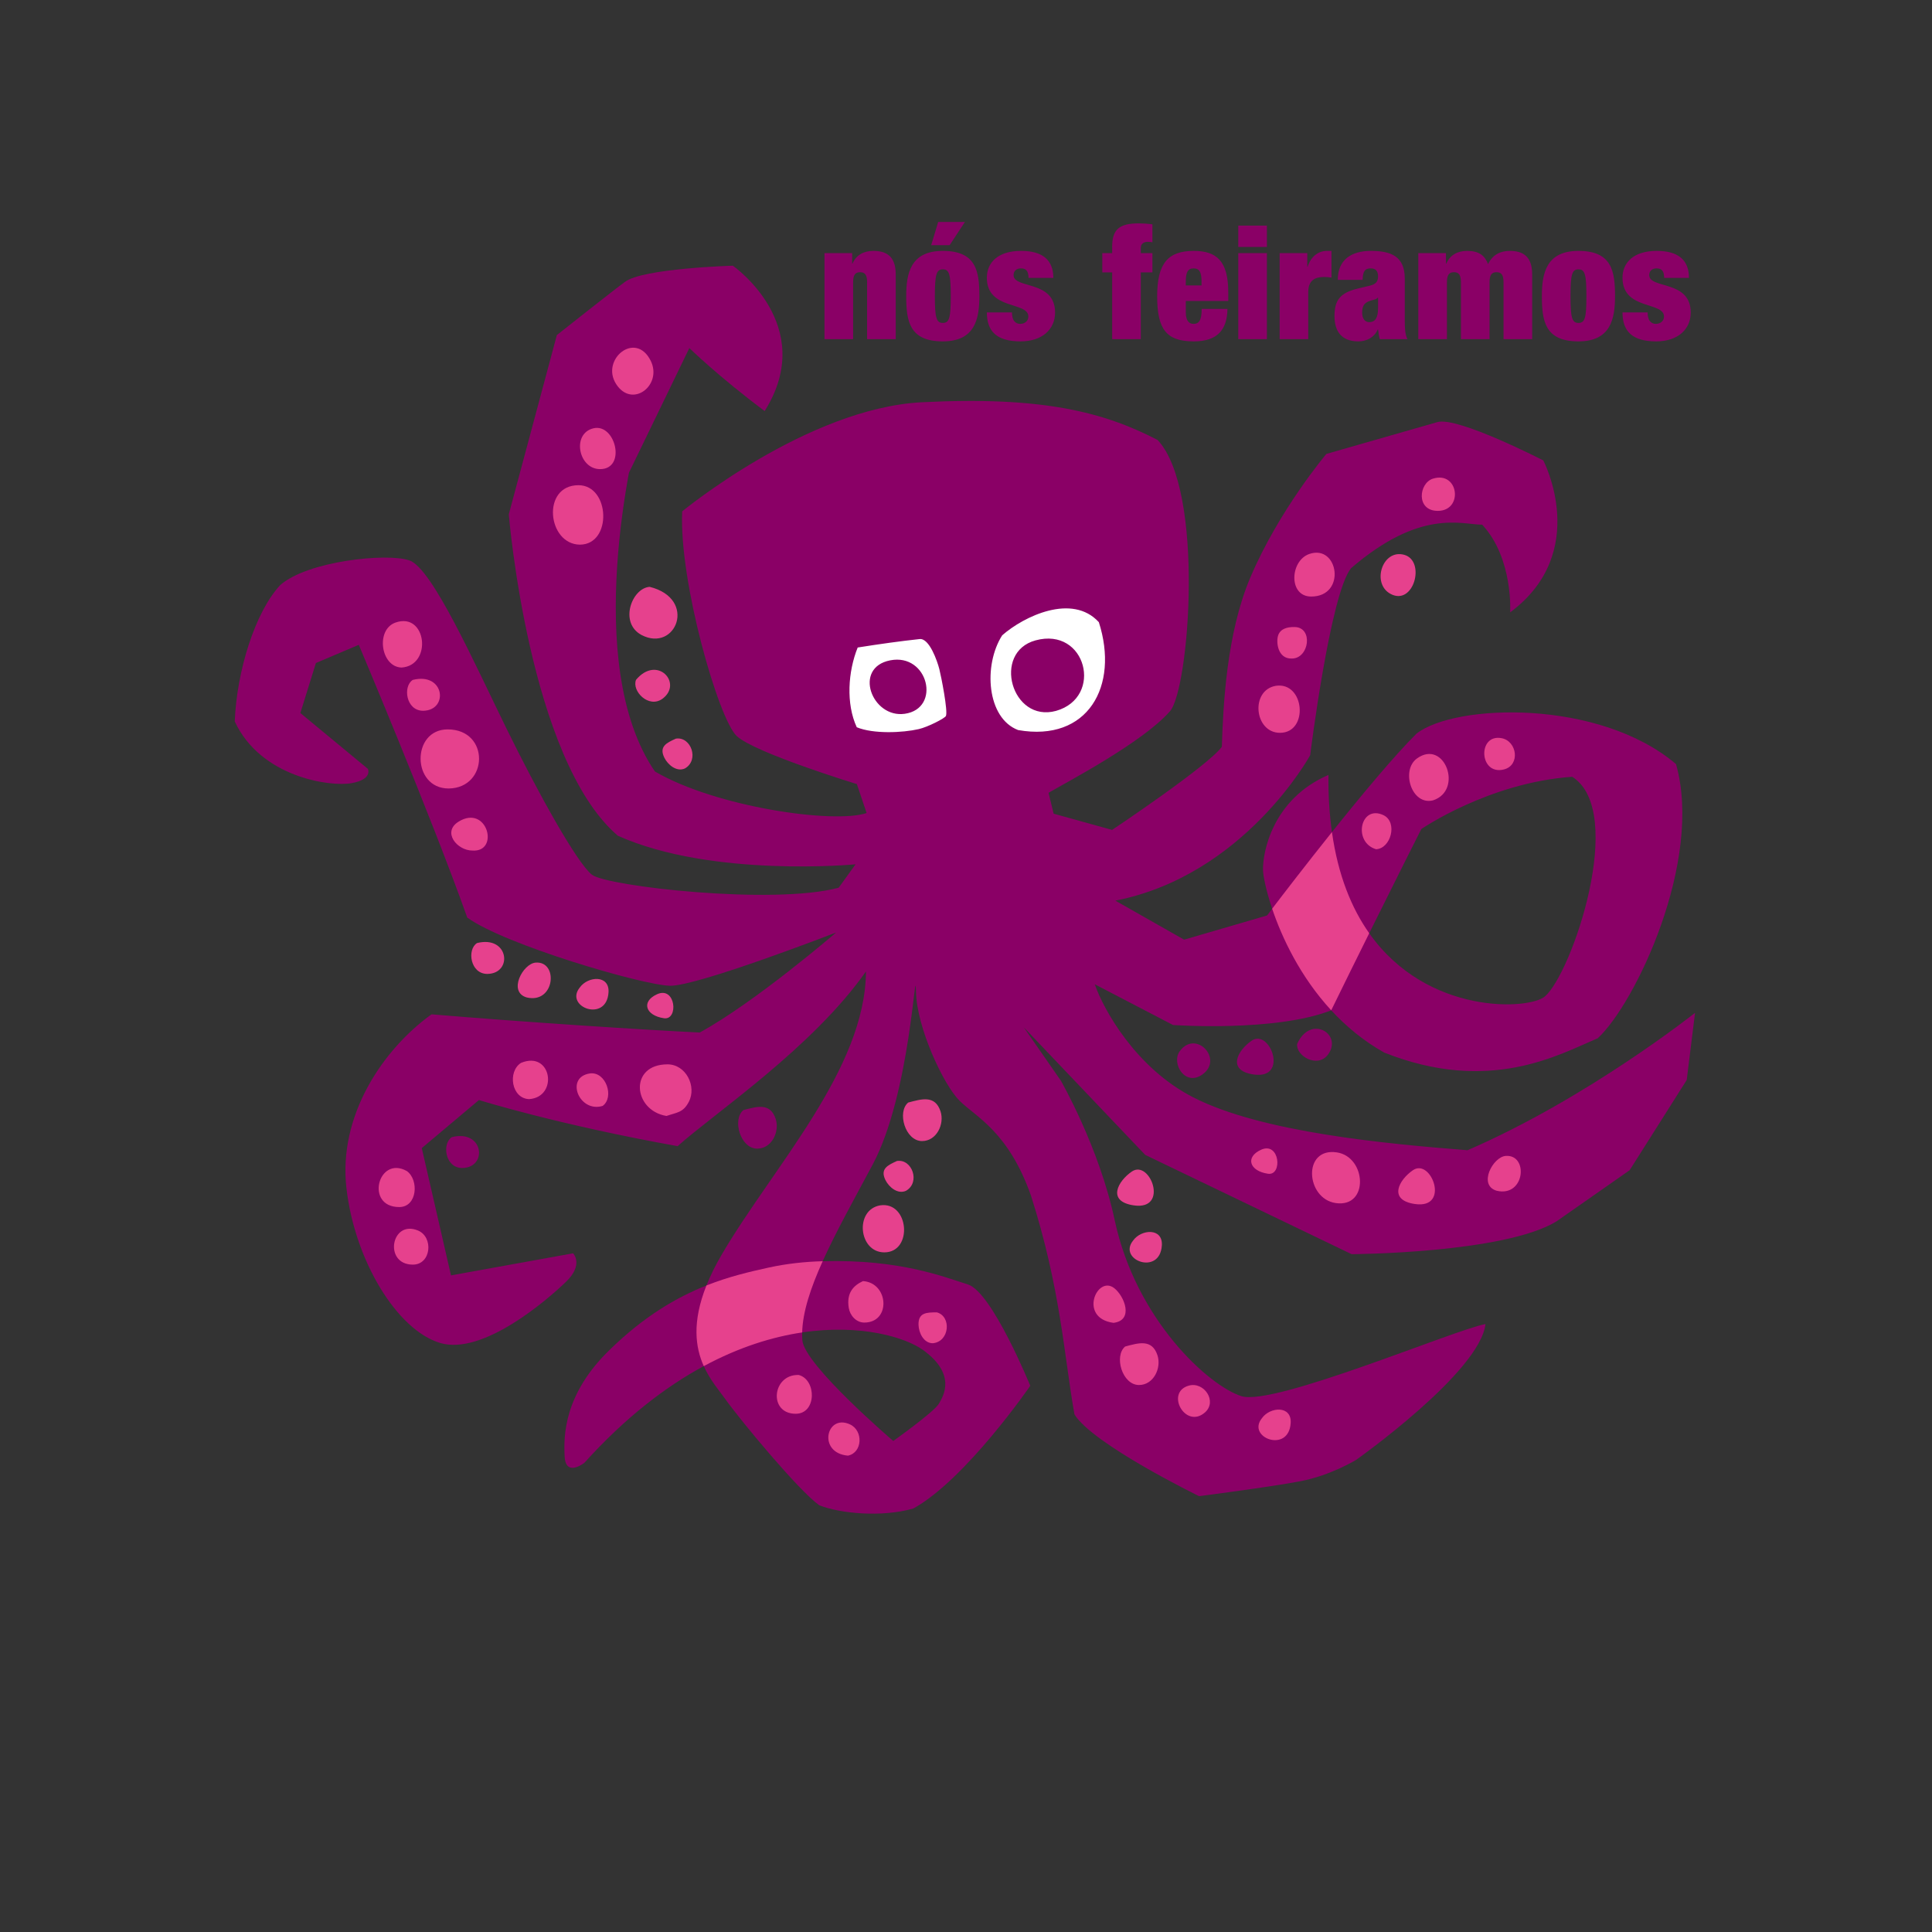<?xml version="1.0" encoding="UTF-8" standalone="no"?>
<!-- Generator: Adobe Illustrator 14.0.0, SVG Export Plug-In . SVG Version: 6.00 Build 43363)  -->

<svg
   xmlns:dc="http://purl.org/dc/elements/1.1/"
   xmlns:cc="http://creativecommons.org/ns#"
   xmlns:rdf="http://www.w3.org/1999/02/22-rdf-syntax-ns#"
   xmlns:svg="http://www.w3.org/2000/svg"
   xmlns="http://www.w3.org/2000/svg"
   xmlns:sodipodi="http://sodipodi.sourceforge.net/DTD/sodipodi-0.dtd"
   xmlns:inkscape="http://www.inkscape.org/namespaces/inkscape"
   version="1.1"
   id="Capa_1"
   x="0px"
   y="0px"
   width="255.12px"
   height="255.12px"
   viewBox="0 0 255.12 255.12"
   enable-background="new 0 0 255.12 255.12"
   xml:space="preserve"
   inkscape:version="0.91 r13725"
   sodipodi:docname="polvo.svg"><rect x="0" y="0" width="255.12" height="255.12" fill="#333333" stroke="none"/><defs
     id="defs19" /><sodipodi:namedview
     pagecolor="#ffffff"
     bordercolor="#666666"
     borderopacity="1"
     objecttolerance="10"
     gridtolerance="10"
     guidetolerance="10"
     inkscape:pageopacity="0"
     inkscape:pageshadow="2"
     inkscape:window-width="1920"
     inkscape:window-height="1031"
     id="namedview17"
     showgrid="false"
     inkscape:zoom="0.92505489"
     inkscape:cx="129.72203"
     inkscape:cy="127.56"
     inkscape:window-x="0"
     inkscape:window-y="25"
     inkscape:window-maximized="1"
     inkscape:current-layer="Capa_1" /><rect
     x="108.205"
     y="72.753"
     fill="#FFFFFF"
     width="38.875"
     height="24.904"
     id="rect3" /><path
     fill="#8A0066"
     d="M102.435,147.77c-0.721-2.235-2.555-1.628-4.275-1.179c-1.497,1.242-0.4,5.086,1.831,5.086  C101.917,151.677,102.971,149.438,102.435,147.77 M165.281,137.419c-1.838,1.258-3.346,3.938,0.254,4.466  C170.25,142.577,167.695,135.765,165.281,137.419 M155.786,138.808c-1.166,1.6,0.726,4.775,3.054,3.033  C161.572,139.797,157.885,135.931,155.786,138.808 M59.673,150.157c-1.338,0.828-0.915,4.077,1.363,4.077  C64.439,154.196,63.896,149.104,59.673,150.157 M171.285,137.856c-0.172,1.564,2.648,3.232,4.051,1.438  C177.4,136.589,173.055,133.882,171.285,137.856 M145.102,82.157c-3.521-3.853-9.909-0.769-12.762,1.735  c-2.525,3.954-2.037,10.947,2.105,12.513C143.646,98.022,147.812,90.601,145.102,82.157 M124.038,88.353  c-0.268-1.053-1.32-4.106-2.601-3.965c-2.656,0.289-5.16,0.64-8.179,1.115c-1.279,3.162-1.566,7.416-0.123,10.53  c2.2,0.915,6.072,0.73,8.177,0.247c1.217-0.277,3.447-1.427,3.594-1.734C125.199,93.933,124.282,89.306,124.038,88.353   M105.925,175.948c-0.007,0.354,0,0.701,0.025,1.039c0.277,3.271,12.003,13.293,12.003,13.293s5.316-3.773,6.002-4.887  c0.685-1.115,2.315-3.946-2.058-7.119C119.645,176.642,113.744,174.784,105.925,175.948 M180.803,123.233  c7.697,10.895,21.145,10.113,23.199,8.348c3.564-3.062,10.844-24.432,3.609-29.006c-11.02,0.766-19.928,6.902-19.928,6.902  S184.652,115.478,180.803,123.233 M223.83,133.743l-1.1,8.871l-7.535,11.91c0,0-7.018,4.91-9.689,6.777  c-6.975,4.215-27.025,4.312-27.025,4.312l-27.258-13.111l-16.032-16.847l4.886,7.032c0,0,5.077,8.812,7.117,18.436  c2.83,13.207,12.436,21.867,16.723,23.238c4.287,1.373,28.26-8.818,32.242-9.518c-0.742,6.371-17.064,17.922-17.064,17.922  s-3.344,2.059-7.375,2.83s-13.377,1.973-13.377,1.973s-14.064-6.859-16.465-10.805c-1.373-7.719-1.801-16.551-5.744-28.898  c-3.002-8.49-7.29-10.376-9.435-12.52c-2.143-2.145-5.659-9.69-5.744-14.406c-0.085-4.717-0.688,13.463-5.746,22.895  c-2.476,4.615-4.847,8.881-6.575,12.709c10.251-0.277,16.001,2.076,19.18,3.07c3.182,0.994,8.233,13.379,8.233,13.379  s-8.49,12.348-15.436,16.205c-4.203,1.201-9.701,0.658-12.435-0.43c-2.658-1.885-10.29-11.061-12.433-14.062  c-0.796-1.113-1.981-2.465-2.811-4.31c-5.037,2.718-10.381,6.8-15.759,12.763c0,0-2.459,1.951-2.611-0.818  c-0.15-2.77-0.087-8.235,5.915-14.066c4.571-4.473,8.89-6.973,12.808-8.527c0.52-1.305,1.21-2.715,2.115-4.248  c6.774-11.491,18.865-24.354,18.952-37.217c-7.119,10.117-19.982,18.693-24.87,23.066c-15.816-2.83-26.239-6.088-26.239-6.088  l-7.547,6.346l3.858,16.808l16.121-2.915c0,0,1.458,1.457-0.942,3.771c-2.4,2.317-10.975,9.776-16.635,8.062  c-5.661-1.715-11.234-10.804-12.347-20.408c-1.118-9.604,4.8-18.352,11.23-22.982c12.263,1.029,28.214,2.059,35.416,2.402  c7.377-4.032,18.009-13.207,18.009-13.207s-18.352,7.117-21.952,7.031c-3.602-0.084-21.782-5.4-26.754-9.003  c-4.719-13.292-14.321-36.017-14.321-36.017l-5.662,2.403l-2.055,6.601l8.917,7.375c0,0,0.685,1.372-2.145,1.887  c-2.829,0.516-12.006-0.771-15.434-8.146c0.256-6.604,2.658-14.407,6.002-18.008c3.602-3.172,14.063-4.287,17.064-3.259  c3.002,1.028,8.576,13.55,12.777,22.124c4.202,8.574,9.348,17.837,11.321,19.38c1.972,1.544,24.01,4.03,32.585,1.716l2.228-3.088  c0,0-18.95,1.803-31.385-3.773c-11.748-10.033-14.406-42.445-14.406-42.445l6.347-23.669c0,0,7.74-6.13,9.004-7.032  c2.355-1.785,14.234-2.129,14.234-2.129s11.32,7.875,4.203,19.193c-6.089-4.543-9.947-8.316-9.947-8.316l-7.975,16.463  c-0.59,3.217-1.252,7.599-1.561,12.41c-0.59,9.171,0.096,19.893,4.99,27.037c8.062,4.717,23.668,6.945,27.954,5.488l-1.285-3.82  c0,0-13.464-4.115-15.864-6.344c-2.401-2.23-7.632-20.408-7.202-29.672c0,0,16.549-13.634,31.64-14.406  c15.977-0.816,24.04,1.307,31.13,4.975c6.259,6.601,4.2,32.928,1.628,35.845c-3.625,4.11-13.48,9.268-16.023,10.752l0.674,2.756  l7.717,2.143c0,0,12.607-8.402,14.494-10.977c0.17-5.316,0.598-14.92,3.771-22.38c3.791-8.911,10.033-16.292,10.033-16.292  s11.998-3.439,14.664-4.203c2.666-0.763,13.98,5.061,13.98,5.061s6.342,12.09-4.375,20.064c0,0,0.438-7.117-3.689-11.576  c-2.793-0.019-8.145-2.144-17.32,5.744c-2.742,3.346-5.4,24.7-5.4,24.7s-8.664,15.845-25.728,19.198l9.085,5.155l10.951-3.197  c0,0,0.244-0.324,0.674-0.886c-0.836-2.479-1.189-4.37-1.209-5.089c-0.064-2.336,1.242-9.39,8.641-12.582  c-0.029,2.75,0.137,5.256,0.461,7.549c3.877-4.852,8.24-10.102,11.178-13.012c5.131-3.974,24.107-4.584,34.256,4.029  c3.623,12.812-5.406,31.674-10.336,36.205c-5.18,2.199-14.301,7.405-28.203,1.889c-2.744-1.547-5.055-3.48-6.99-5.578v0.002  c-7.406,2.893-20.893,1.936-20.893,1.936l-10.327-5.375c1.138,3.318,5.416,11.058,13.01,14.935  c9.063,4.628,25.454,6.128,36.208,6.978C209.697,144.993,223.83,133.743,223.83,133.743 M117.545,87.198  c-4.94,0.971-2.401,7.678,1.933,7.057C124.319,93.56,122.584,86.208,117.545,87.198 M139.444,93.873  c-5.86,1.604-8.47-7.733-2.709-9.31C143.45,82.726,145.764,92.083,139.444,93.873"
     id="path5" /><path
     fill="#E6418D"
     d="M167.988,119.998c1.281,3.798,3.699,8.97,7.799,13.411c1.709-3.494,3.432-6.982,5.018-10.175  c-2.324-3.29-4.119-7.647-4.922-13.358C172.393,114.241,169.301,118.273,167.988,119.998 M93.285,169.747  c-1.931,4.841-1.46,8.188-0.352,10.65c4.668-2.518,9.073-3.864,12.993-4.449c0.067-2.713,1.113-5.871,2.708-9.404  c-2.343,0.062-4.756,0.315-7.145,0.842C99.035,167.925,96.276,168.561,93.285,169.747 M116.228,159.167  c-3.412,0.586-2.847,6.207,0.544,6.207C120.597,165.374,120.051,158.605,116.228,159.167 M169.02,96.769  c3.824,0,3.279-6.77-0.545-6.209C165.062,91.147,165.629,96.769,169.02,96.769 M87.678,134.458c1.952,0.287,1.564-4.287-0.912-3.17  C84.639,132.249,85.223,134.099,87.678,134.458 M166.525,151.823c-2.127,0.961-1.543,2.811,0.912,3.17  C169.391,155.28,169.004,150.706,166.525,151.823 M147.12,170.089c-2.274-1.742-4.744,3.977-0.081,4.592  C149.762,174.356,148.475,171.126,147.12,170.089 M170.59,86.96c2.309,0,2.859-4.162,0.332-4.162  c-0.943-0.012-1.826,0.226-2.133,1.074C168.482,84.722,168.688,87.024,170.59,86.96 M121.758,150.677  c1.925,0,2.98-2.238,2.444-3.907c-0.722-2.235-2.556-1.628-4.275-1.179C118.43,146.833,119.527,150.677,121.758,150.677   M148.576,177.805c-1.498,1.243-0.4,5.085,1.83,5.085c1.925,0,2.98-2.238,2.443-3.905  C152.13,176.748,150.295,177.354,148.576,177.805 M149.712,159.169c4.716,0.692,2.16-6.121-0.255-4.466  C147.621,155.96,146.113,158.64,149.712,159.169 M186.58,154.523c-1.836,1.257-3.344,3.937,0.256,4.466  C191.551,159.682,188.994,152.868,186.58,154.523 M156.984,182.97c-3.151,0.879-0.467,5.775,2.109,3.561  C160.797,185.065,158.997,182.407,156.984,182.97 M198.596,101.604c2.176-0.553,1.748-3.733-0.305-4.127  C195.074,96.862,195.301,102.442,198.596,101.604 M70.732,127.112c-1.687,0.128-3.688,3.869-1.185,4.6  C73.297,132.593,73.78,126.882,70.732,127.112 M198.824,152.639c-1.688,0.128-3.688,3.868-1.186,4.6  C201.389,158.119,201.871,152.407,198.824,152.639 M187.107,100.157c-2.145,1.548-0.723,6.23,2.119,5.531  C193.277,104.37,190.754,97.526,187.107,100.157 M189.23,63.202c-1.891,0.582-2.279,4.258,0.629,4.258  C193.271,67.46,192.637,62.156,189.23,63.202 M176.521,152.171c-4.559-0.67-4.104,6.109-0.143,6.693  C180.811,159.515,180.451,152.748,176.521,152.171 M77.93,141.743c-3.387,0.471-1.455,5.251,1.654,4.291  C81.155,144.876,80.018,141.495,77.93,141.743 M182.717,107.655c-3.078-1.486-4.125,3.561-1.004,4.488  C183.66,112.052,184.594,108.606,182.717,107.655 M113.956,169.169c-1.283,0.592-2.198,1.584-1.878,3.541  c0.167,1.02,0.993,1.934,2.053,1.934C117.686,174.644,117.363,169.386,113.956,169.169 M89.251,97.536  c-1.223,0.557-2.255,1.033-1.526,2.514c0.458,0.93,1.616,1.924,2.72,1.422C92.378,100.362,91.245,97.222,89.251,97.536   M118.445,153.307c-1.222,0.556-2.254,1.034-1.525,2.514c0.457,0.929,1.615,1.925,2.721,1.421  C121.573,156.132,120.439,152.993,118.445,153.307 M123.722,173.298c-1.344,0-2.481,0.008-2.431,1.656  c0.031,1.035,0.674,2.421,1.888,2.421C125.397,177.166,125.666,173.839,123.722,173.298 M53.722,154.636  c-3.798-2.119-5.561,4.755-1.005,4.756C55.12,159.392,55.34,155.79,53.722,154.636 M55.195,162.489  c-3.557-1.479-4.576,4.504-0.677,4.504C56.95,166.993,57.274,163.354,55.195,162.489 M59.113,96.316  c-4.807,0-4.765,7.802,0.126,7.804C64.524,104.073,64.717,96.316,59.113,96.316 M149.632,163.808  c-2.088,2.564,3.541,4.703,3.791,0.643C153.566,162.103,150.697,162.306,149.632,163.808 M76.564,130.396  c-2.088,2.564,3.541,4.703,3.791,0.644C80.5,128.691,77.63,128.894,76.564,130.396 M166.643,187.265  c-2.088,2.562,3.541,4.701,3.791,0.643C170.578,185.558,167.707,185.761,166.643,187.265 M60.549,108.502  c-2.2,1.366-0.191,3.814,1.836,3.814C66.018,112.558,64.354,106.14,60.549,108.502 M173.143,78.774c4.689,0,3.607-6.966-0.256-5.619  C170.332,74.044,170.105,78.774,173.143,78.774 M62.992,124.53c-1.339,0.829-0.915,4.076,1.362,4.076  C67.758,128.567,67.215,123.476,62.992,124.53 M85.794,77.493c-2.357,0.152-4.09,4.752-1.073,6.362  C89.255,86.206,92.13,79.079,85.794,77.493 M87.487,92.265c2.73-2.033-0.703-5.832-3.499-2.496  C83.392,91.226,85.644,93.603,87.487,92.265 M54.51,89.78c-1.339,0.829-0.915,4.077,1.362,4.077  C59.275,93.817,58.732,88.726,54.51,89.78 M112.245,188.093c-3.147-1.459-4.326,3.772-0.277,4.124  C113.894,191.835,114.031,188.921,112.245,188.093 M53.034,88.149c4.106-0.287,3.294-7.392-0.812-5.939  C49.565,83.149,50.276,88.085,53.034,88.149 M68.793,140.356c-1.795,1.154-1.262,4.715,1.087,4.783  C73.776,144.856,72.859,138.667,68.793,140.356 M105.476,181.565c-3.521-0.122-4.052,5.123-0.404,5.123  C107.857,186.688,107.832,182.19,105.476,181.565 M85.929,47.646c-1.992-4.032-6.648-0.183-4.576,3.058  C83.467,54.013,87.513,50.858,85.929,47.646 M88.146,140.546c-5.105,0-4.581,6.078-0.138,6.816c1.434-0.492,2.203-0.433,2.952-1.869  C92.025,143.446,90.577,140.546,88.146,140.546 M183.6,78.411c3.082,1.688,4.713-4.353,1.82-5.15  C182.545,72.47,181.084,77.036,183.6,78.411 M78.366,56.557c-2.902,0.684-1.993,5.391,0.873,5.391  C82.753,61.95,81.285,55.867,78.366,56.557 M76.583,71.921c-4.314-0.041-5.107-7.85-0.194-7.85  C80.564,64.071,80.867,71.894,76.583,71.921"
     id="path7" /><path
     fill="#8A0066"
     d="M214.25,41.257c0,2.478,1.281,3.822,4.451,3.822c2.857,0,4.559-1.596,4.559-3.801  c0-4.347-5.482-3.087-5.482-4.956c0-0.546,0.4-0.882,0.967-0.882c0.629,0,1.008,0.294,1.008,1.26h3.275  c0-2.373-1.428-3.57-4.262-3.57c-3.066,0-4.516,1.554-4.516,3.549c0,4.305,5.48,3.108,5.48,5.124c0,0.609-0.504,0.966-1.092,0.966  c-0.336,0-0.609-0.147-0.799-0.399c-0.188-0.252-0.271-0.672-0.271-1.113H214.25z M207.383,39.115c0-2.877,0.211-3.549,1.051-3.549  c0.859,0,1.049,0.672,1.049,3.549c0,2.856-0.189,3.528-1.049,3.528C207.594,42.643,207.383,41.971,207.383,39.115 M213.264,39.115  c0-3.276-0.4-5.985-4.83-5.985c-4.264,0-4.83,2.982-4.83,5.964c0,3.276,0.398,5.985,4.83,5.985  C212.695,45.079,213.264,42.097,213.264,39.115 M192.914,44.785h3.779v-7.497c0-0.945,0.252-1.344,0.924-1.344  s0.924,0.399,0.924,1.344v7.497h3.781v-8.568c0-2.436-1.303-3.087-2.961-3.087c-1.156,0-2.268,0.462-2.857,1.743  c-0.461-1.155-1.217-1.743-2.771-1.743c-1.301,0-2.268,0.567-2.75,1.68h-0.043v-1.386h-3.654v11.361h3.781v-7.497  c0-0.945,0.252-1.344,0.924-1.344s0.924,0.399,0.924,1.344V44.785z M180.797,42.538c-0.566,0-0.924-0.483-0.924-1.239  s0.189-1.197,0.777-1.47c0.545-0.252,1.07-0.231,1.281-0.525h0.041v1.365C181.973,41.908,181.637,42.538,180.797,42.538   M185.857,44.785c-0.314-0.588-0.357-1.407-0.357-2.457v-5.544c0-2.961-1.848-3.654-4.494-3.654c-1.721,0-4.346,0.567-4.346,3.822  h3.275c0.021-1.197,0.357-1.512,1.07-1.512c0.652,0,0.967,0.357,0.967,1.05s-0.293,1.05-1.113,1.239l-1.49,0.357  c-2.416,0.567-3.15,1.554-3.15,3.654c0,1.953,0.883,3.339,3.15,3.339c1.133,0,2.143-0.567,2.562-1.575h0.041  c0.062,0.462,0.105,0.882,0.23,1.281H185.857z M168.975,44.785h3.779V38.59c0-1.491,0.777-2.016,2.121-2.016  c0.314,0,0.609,0.021,0.945,0.084V33.13h-0.609c-1.113,0-2.121,0.735-2.541,2.1h-0.043v-1.806h-3.652V44.785z M163.514,32.605h3.779  v-2.814h-3.779V32.605z M163.514,44.785h3.779V33.424h-3.779V44.785z M158.662,37.687h-2.078v-0.504  c0-1.197,0.252-1.743,1.029-1.743c0.797,0,1.049,0.546,1.049,1.743V37.687z M162.191,39.745V38.59c0-4.116-1.533-5.46-4.558-5.46  c-3.401,0-4.83,1.638-4.83,5.985c0,4.326,1.177,5.964,4.83,5.964c3.13,0,4.409-1.533,4.452-4.284h-3.402  c0,1.554-0.398,1.974-1.07,1.974c-0.525,0-1.029-0.315-1.029-1.533v-1.491H162.191z M146.861,44.785h3.78v-8.82h1.533v-2.541h-1.533  v-0.693c0-0.567,0.441-0.798,0.903-0.798c0.273,0,0.441,0.021,0.63,0.063v-2.373c-0.588-0.084-1.26-0.126-1.806-0.126  c-2.625,0-3.508,0.84-3.508,3.108v0.819h-1.302v2.541h1.302V44.785z M130.314,41.257c0,2.478,1.28,3.822,4.451,3.822  c2.855,0,4.557-1.596,4.557-3.801c0-4.347-5.48-3.087-5.48-4.956c0-0.546,0.398-0.882,0.966-0.882c0.63,0,1.009,0.294,1.009,1.26  h3.275c0-2.373-1.428-3.57-4.264-3.57c-3.065,0-4.514,1.554-4.514,3.549c0,4.305,5.48,3.108,5.48,5.124  c0,0.609-0.504,0.966-1.092,0.966c-0.336,0-0.609-0.147-0.799-0.399c-0.188-0.252-0.272-0.672-0.272-1.113H130.314z M123.447,39.115  c0-2.877,0.21-3.549,1.05-3.549c0.861,0,1.05,0.672,1.05,3.549c0,2.856-0.189,3.528-1.05,3.528  C123.657,42.643,123.447,41.971,123.447,39.115 M129.326,39.115c0-3.276-0.398-5.985-4.83-5.985c-4.263,0-4.83,2.982-4.83,5.964  c0,3.276,0.399,5.985,4.83,5.985C128.76,45.079,129.326,42.097,129.326,39.115 M122.964,32.374h2.436l2.016-3.066h-3.528  L122.964,32.374z M108.873,44.785h3.78v-7.497c0-0.945,0.252-1.344,0.924-1.344c0.672,0,0.924,0.399,0.924,1.344v7.497h3.78v-8.568  c0-2.436-1.302-3.087-2.961-3.087c-1.302,0-2.268,0.567-2.751,1.68h-0.042v-1.386h-3.654V44.785z"
     id="path11" /></svg>